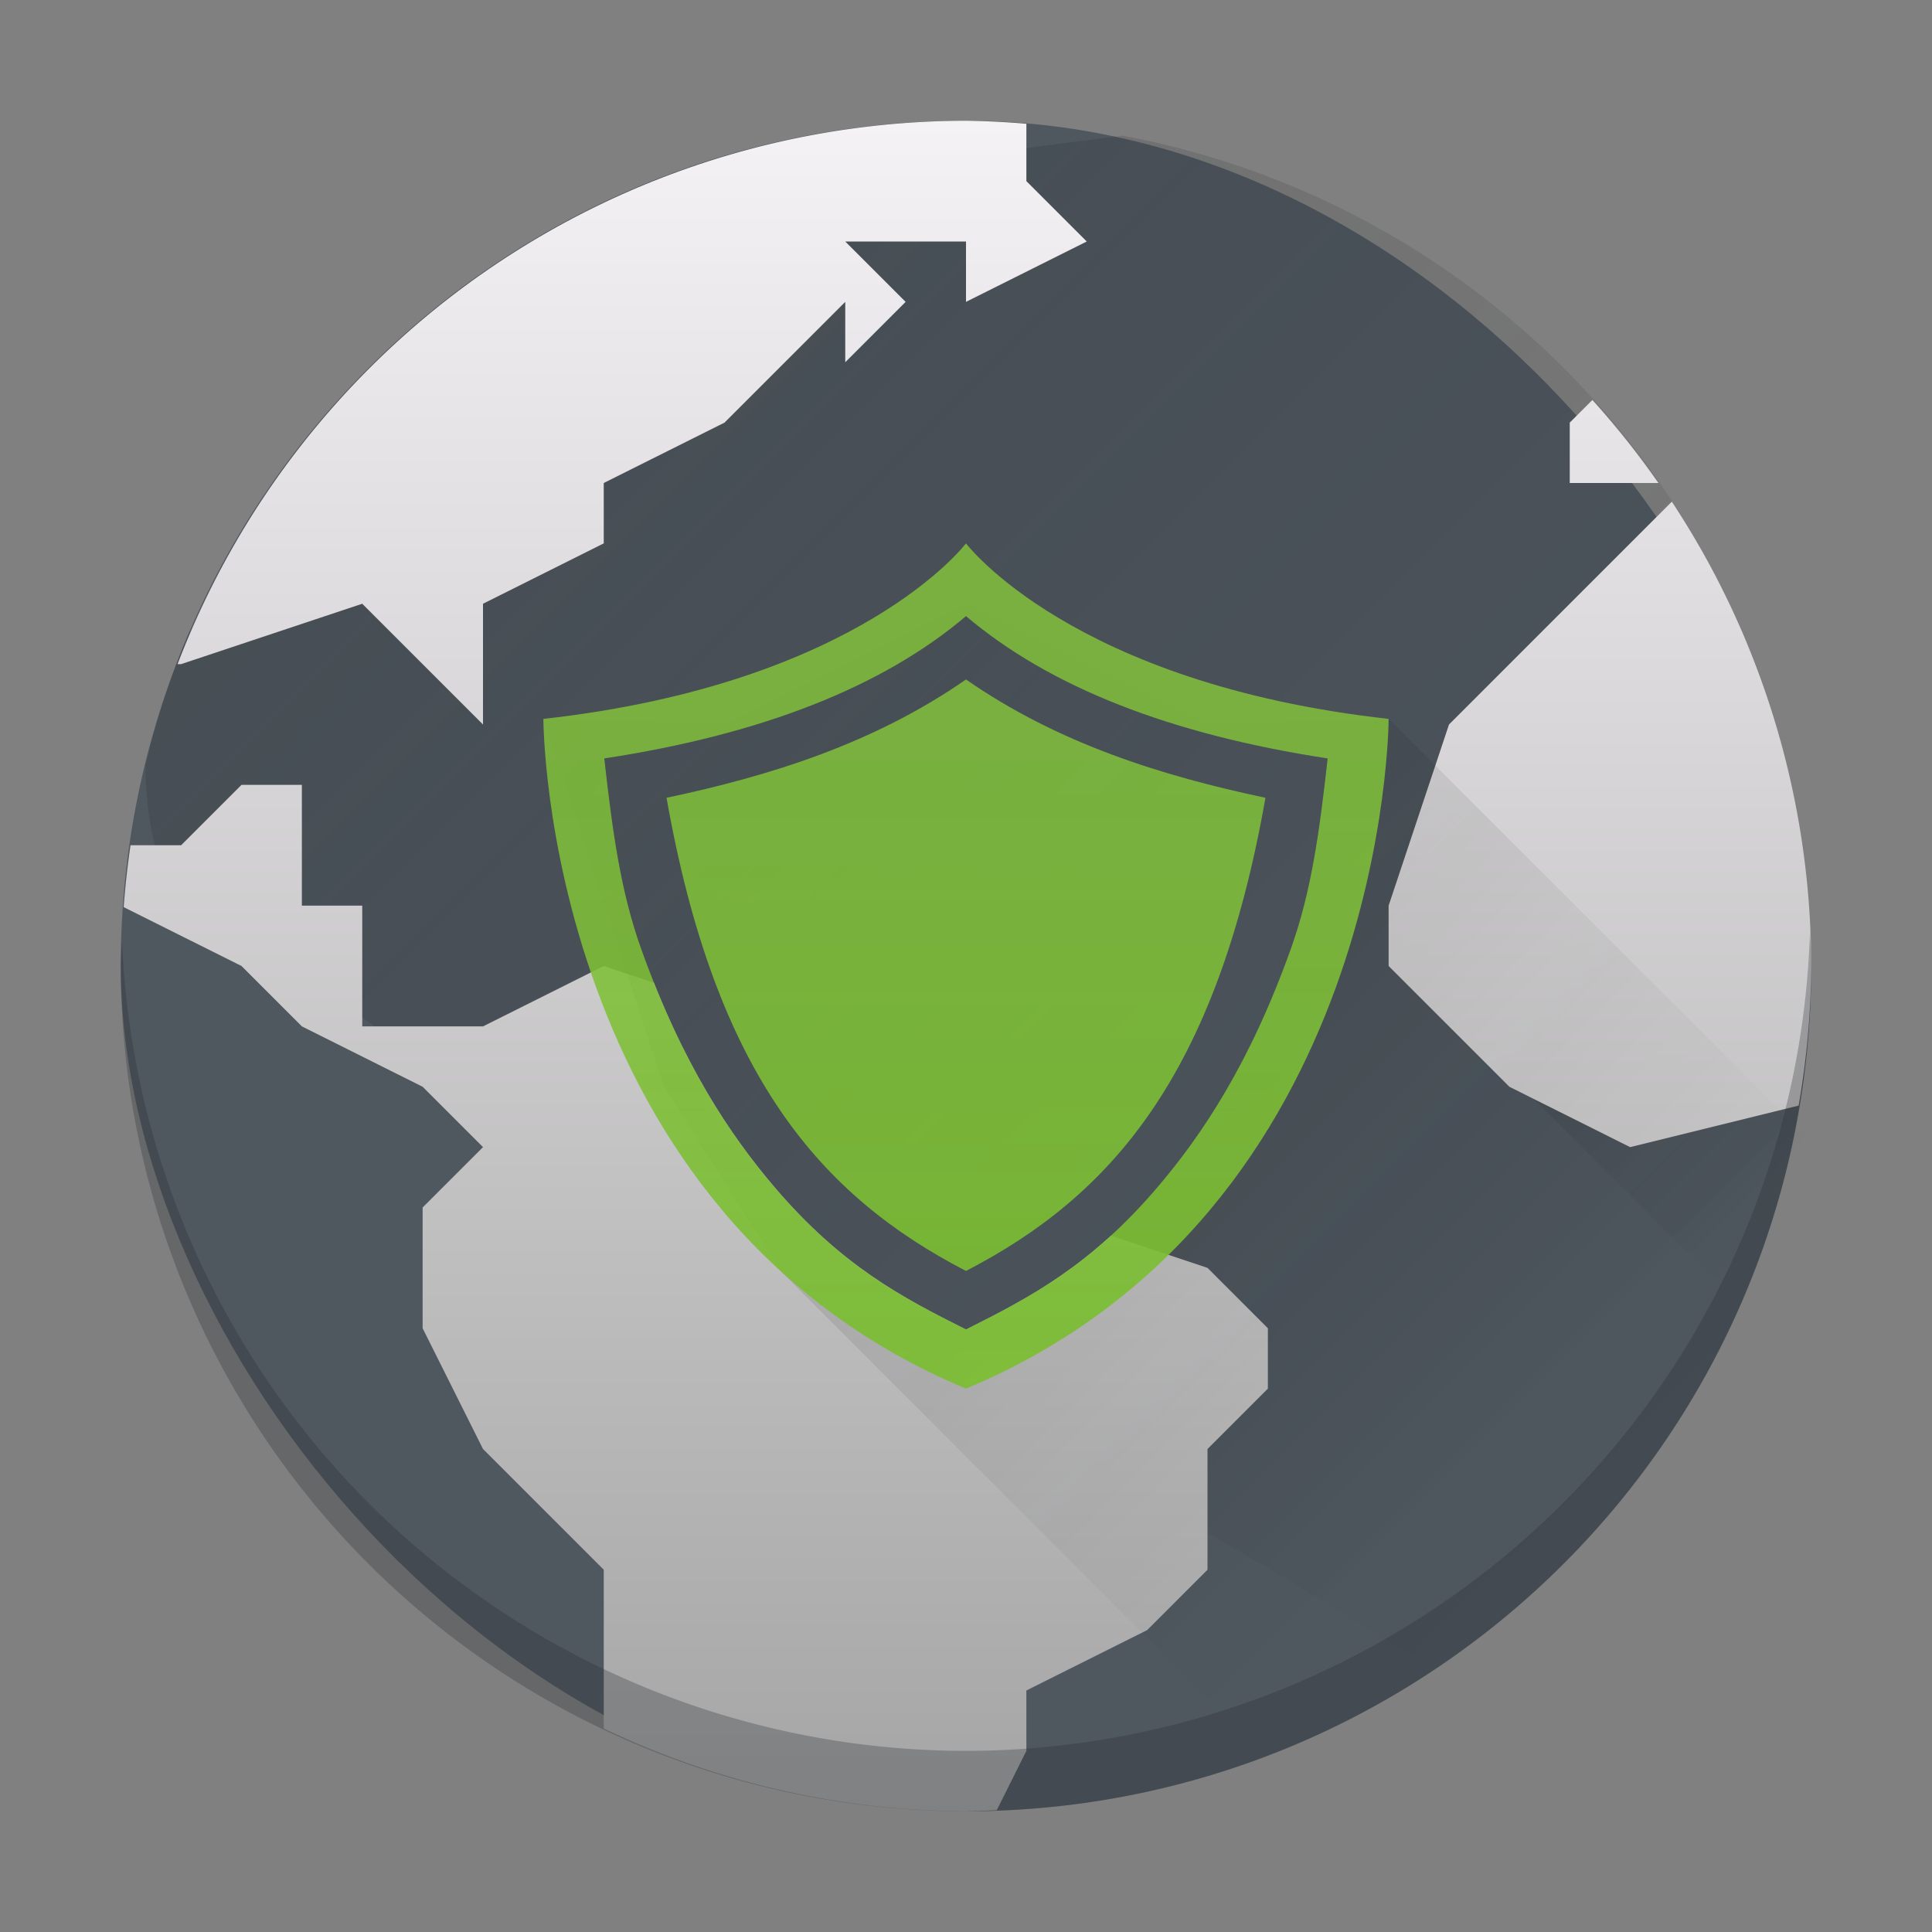 <?xml version="1.0" encoding="UTF-8" standalone="no"?>
<svg
   height="32"
   width="32"
   version="1.1"
   id="svg12"
   sodipodi:docname="yast-vpn.svg"
   inkscape:version="1.4.2 (ebf0e940d0, 2025-05-08)"
   xmlns:inkscape="http://www.inkscape.org/namespaces/inkscape"
   xmlns:sodipodi="http://sodipodi.sourceforge.net/DTD/sodipodi-0.dtd"
   xmlns:xlink="http://www.w3.org/1999/xlink"
   xmlns="http://www.w3.org/2000/svg"
   xmlns:svg="http://www.w3.org/2000/svg">
  <rect width="100%" height="100%" fill="#808080" stroke="none"/>
  <defs
     id="defs12">
    <linearGradient
       id="g"
       gradientTransform="matrix(0.35,0,0,0.71,-110.169,-351.533)"
       gradientUnits="userSpaceOnUse"
       x1="300.483"
       x2="300.483"
       y1="543.251"
       y2="512.251">
      <stop
         offset="0"
         stop-color="#73ba25"
         id="stop3-3" />
      <stop
         offset="1"
         stop-color="#81c13b"
         stop-opacity=".85"
         id="stop4-6" />
    </linearGradient>
  </defs>
  <sodipodi:namedview
     id="namedview12"
     pagecolor="#ffffff"
     bordercolor="#000000"
     borderopacity="0.25"
     inkscape:showpageshadow="2"
     inkscape:pageopacity="0.0"
     inkscape:pagecheckerboard="0"
     inkscape:deskcolor="#d1d1d1"
     inkscape:zoom="17.611378"
     inkscape:cx="9.8515856"
     inkscape:cy="16.381455"
     inkscape:window-width="1920"
     inkscape:window-height="1011"
     inkscape:window-x="0"
     inkscape:window-y="0"
     inkscape:window-maximized="1"
     inkscape:current-layer="svg12" />
  <linearGradient
     id="e"
     gradientUnits="userSpaceOnUse"
     x1="9"
     x2="23"
     xlink:href="#a"
     y1="12"
     y2="26" />
  <linearGradient
     id="b"
     gradientUnits="userSpaceOnUse"
     x1="6"
     x2="26"
     xlink:href="#a"
     y1="6"
     y2="26" />
  <linearGradient
     id="a">
    <stop
       offset="0"
       stop-color="#292c2f"
       id="stop3" />
    <stop
       offset="1"
       stop-opacity="0"
       id="stop4" />
  </linearGradient>
  <linearGradient
     id="c"
     gradientUnits="userSpaceOnUse"
     x1="23"
     x2="30"
     xlink:href="#a"
     y1="13"
     y2="20" />
  <linearGradient
     id="d"
     gradientUnits="userSpaceOnUse"
     x1="2"
     x2="2"
     y1="30"
     y2="2">
    <stop
       offset="0"
       stop-color="#a5a5a5"
       id="stop5" />
    <stop
       offset="1"
       stop-color="#f5f2f5"
       id="stop6" />
  </linearGradient>
  <rect
     fill="#4f575f"
     height="28"
     rx="14"
     width="28"
     x="2"
     y="2"
     id="rect6" />
  <path
     d="M18.594 2.248l-2.975.38-4.135 2.388-1.502 2.601s-1.973 1.39-2.271 1.31c-2.517-.029-3.869.665-4.58 1.548-.301.703-.537 1.44-.72 2.197-.006.76.161 1.351.161 1.351 7.06 6.357 14.121 9.097 21.182 13.643a13.9 13.9 0 0 0 1.275-.959l.069-.06c.36-.308.703-.636 1.029-.979.072-.076.14-.155.21-.232a13.928 13.928 0 0 0 1.749-2.375l.055-.09a13.991 13.991 0 0 0 1.824-6.282l.002-.02v-.001L28.143 9.03a13.95 13.95 0 0 0-9.55-6.783z"
     fill="url(#b)"
     fill-rule="evenodd"
     opacity=".2"
     id="path6" />
  <path
     d="M29.012 10.842l-4.307 6.66 4.12 4.12a13.997 13.997 0 0 0 .187-10.78z"
     fill="url(#c)"
     fill-rule="evenodd"
     opacity=".2"
     id="path7" />
  <path
     d="M16 2a14 14 0 0 0-13.059 9H3l3-1 1 1 1 1v-2l2-1V8l2-1 2-2v1l1-1-1-1h2v1l2-1-1-1v-.95A14 14 0 0 0 16 2zm10.375 4.625L26 7v1h1.469a14 14 0 0 0-1.094-1.375zm1.316 1.684L27 9l-2 2-1 1-1 3v1l1 1 1 1 2 1 2.791-.688A14 14 0 0 0 30 16a14 14 0 0 0-2.309-7.691zM4 13l-1 1h-.838c-.05.34-.088.681-.113 1.023v.002L4 16l1 1 2 1 1 1-1 1v2l1 2 2 2v2.629A14 14 0 0 0 16 30c.17-.003.34-.009.51-.018L17 29v-1l2-1 1-1v-2l1-1v-1l-1-1-3-1-1-1-1-1h-1l-1-1-3-1-2 1H6v-2H5v-2z"
     fill="url(#d)"
     id="path8" />
  <path
     d="M29.979 15.414A14 14 0 0 1 16 29 14 14 0 0 1 2.021 15.586 14 14 0 0 0 2 16a14 14 0 0 0 14 14 14 14 0 0 0 14-14 14 14 0 0 0-.021-.586z"
     fill="#292c2f"
     opacity=".3"
     id="path9" />
  <path
     d="M16 10.205c1.388 1.176 3.393 1.961 5.99 2.357-.14 1.264-.277 2.216-.603 3.136-.688 1.933-1.488 3.108-2.205 3.955-1.115 1.31-2.126 1.84-3.182 2.368-1.056-.528-2.067-1.058-3.18-2.368-.719-.847-1.52-2.022-2.207-3.955-.326-.92-.462-1.872-.603-3.136 2.597-.396 4.602-1.18 5.99-2.357z"
     fill="#4f575f"
     id="path10" />
  <path
     d="M12.938 21.062L21.876 30H30V18.907l-7-7L20 12l-4-2-4 2-3-.093L11 18z"
     fill="url(#e)"
     opacity=".2"
     id="path11" />
  <path
     d="M16 11.254c-1.526 1.06-3.24 1.596-4.96 1.96.815 4.622 2.57 6.599 4.96 7.837 2.39-1.238 4.145-3.215 4.96-7.837-1.72-.364-3.434-.9-4.96-1.96zM16 9s-1.75 2.324-7 2.907c0 0 0 8.17 7 11.093 7-2.924 7-11.093 7-11.093C17.75 11.324 16 9 16 9zm0 1.205c1.388 1.177 3.393 1.961 5.99 2.357-.14 1.264-.277 2.215-.603 3.135-.688 1.933-1.488 3.11-2.205 3.955-1.115 1.311-2.126 1.84-3.182 2.368-1.056-.527-2.067-1.057-3.182-2.368-.717-.845-1.517-2.022-2.205-3.955-.326-.92-.463-1.87-.604-3.135 2.598-.396 4.603-1.18 5.991-2.357z"
     fill="url(#g)"
     id="path12" />
</svg>
